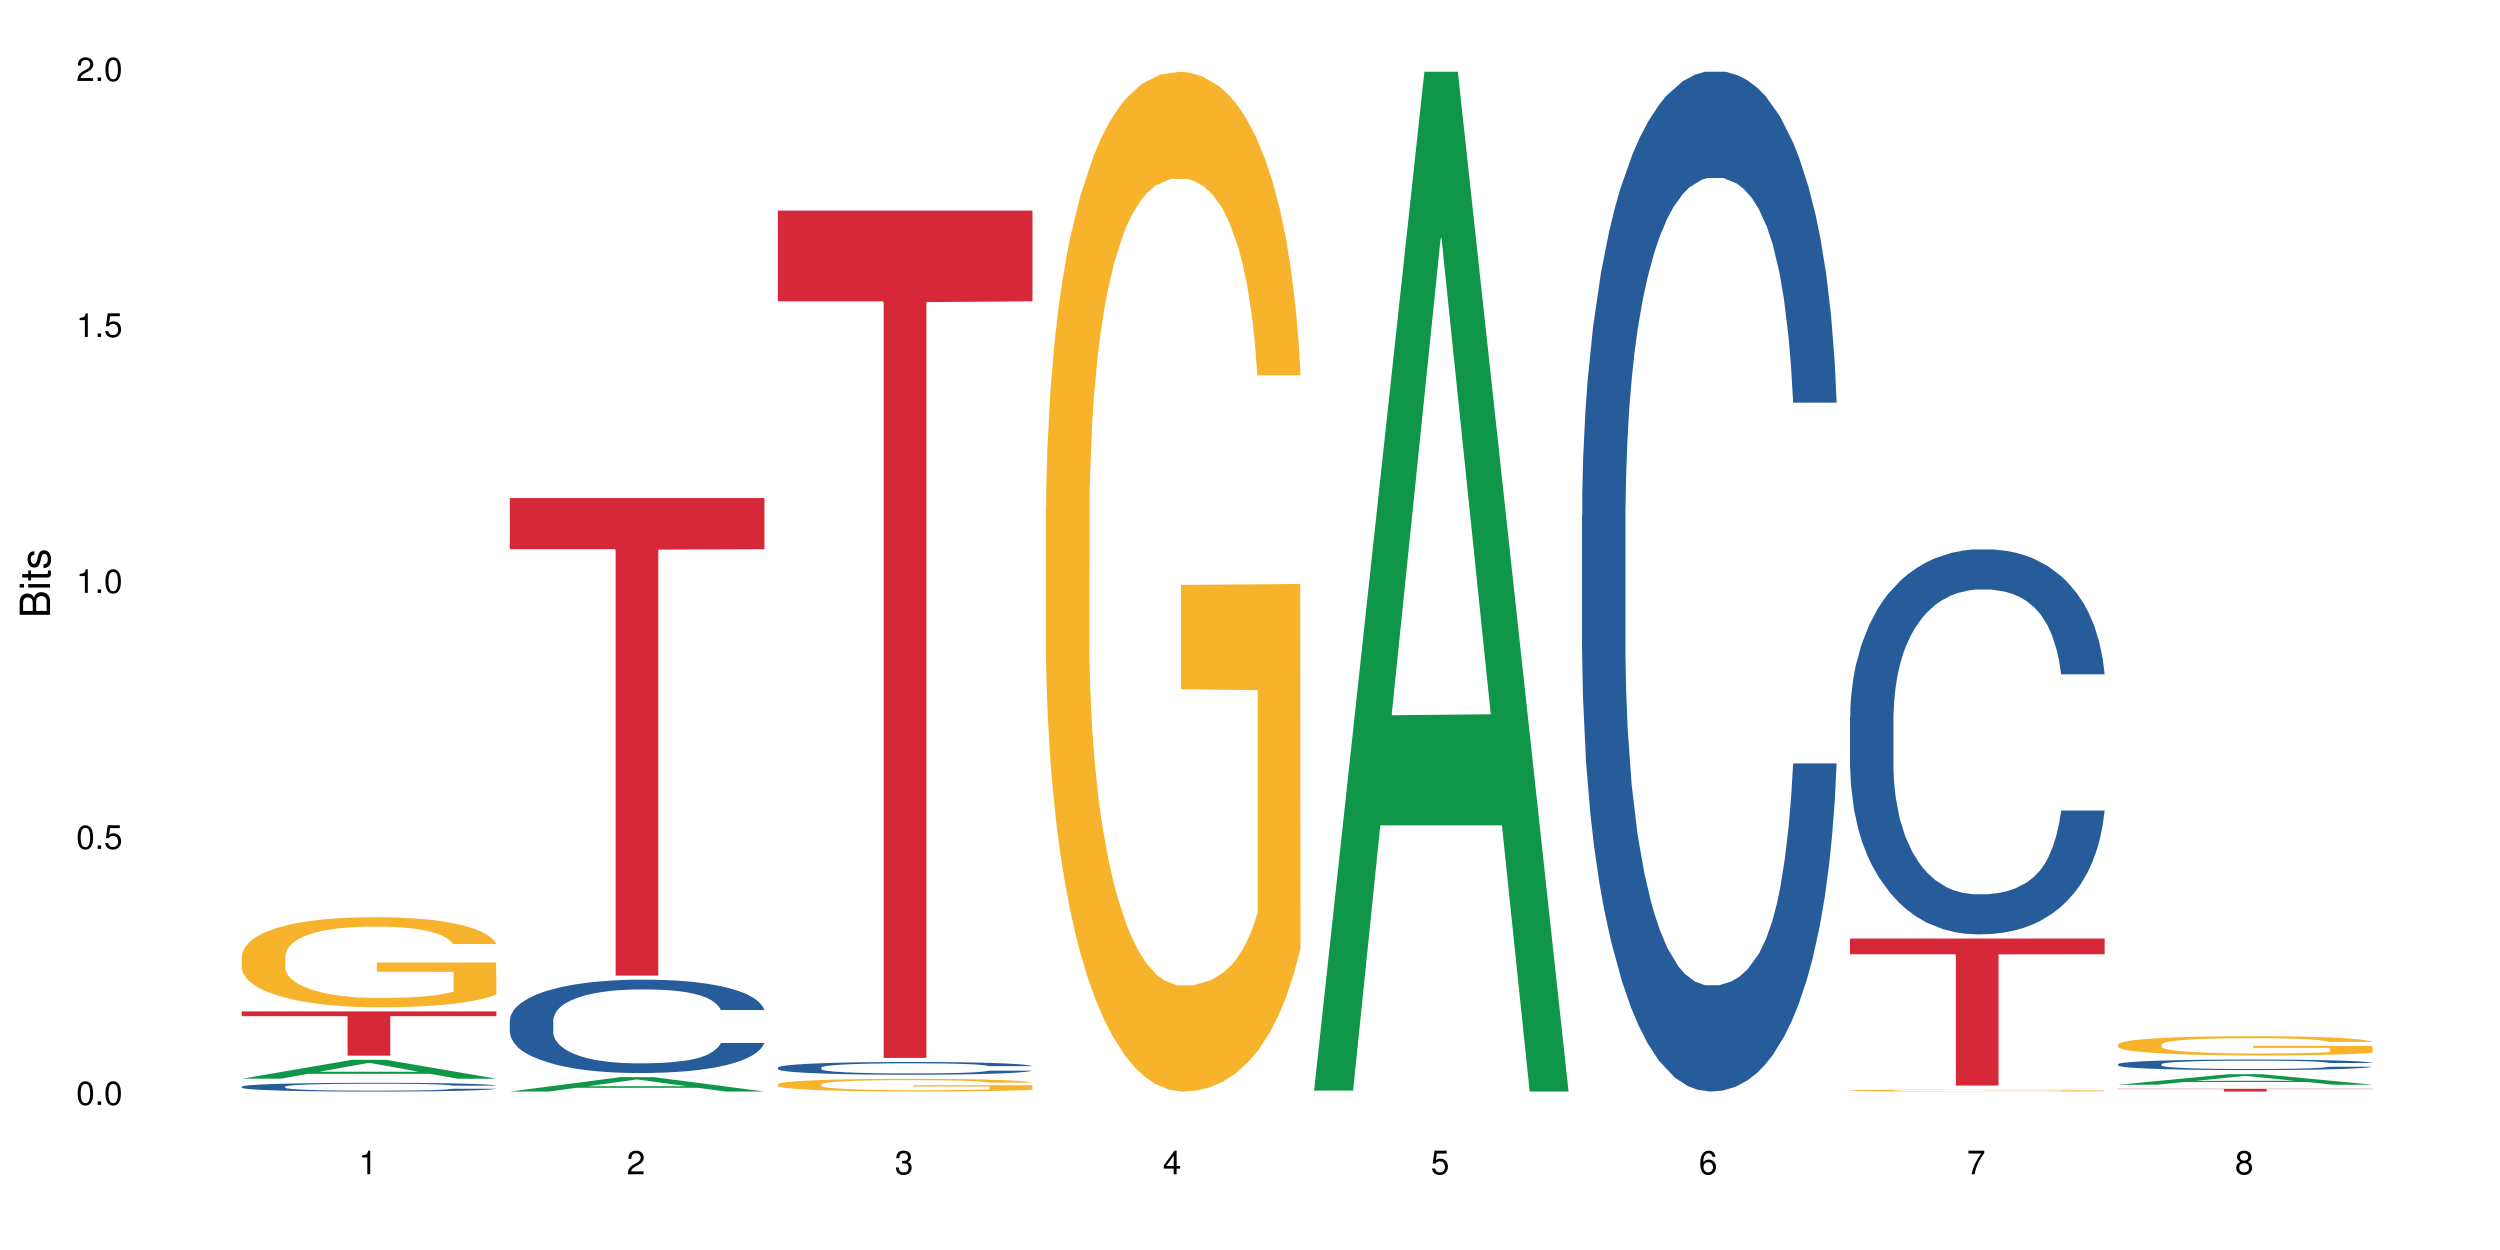 <?xml version="1.0" encoding="UTF-8"?>
<svg xmlns="http://www.w3.org/2000/svg" xmlns:xlink="http://www.w3.org/1999/xlink" width="720pt" height="360pt" viewBox="0 0 720 360" version="1.1">
<defs>
<g>
<symbol overflow="visible" id="glyph0-0">
<path style="stroke:none;" d=""/>
</symbol>
<symbol overflow="visible" id="glyph0-1">
<path style="stroke:none;" d="M 2.641 -6.797 C 2 -6.797 1.422 -6.531 1.078 -6.047 C 0.641 -5.453 0.406 -4.547 0.406 -3.297 C 0.406 -1 1.188 0.219 2.641 0.219 C 4.078 0.219 4.859 -1 4.859 -3.234 C 4.859 -4.562 4.656 -5.438 4.203 -6.047 C 3.844 -6.531 3.281 -6.797 2.641 -6.797 Z M 2.641 -6.047 C 3.547 -6.047 4 -5.125 4 -3.312 C 4 -1.375 3.562 -0.484 2.625 -0.484 C 1.734 -0.484 1.281 -1.422 1.281 -3.281 C 1.281 -5.141 1.734 -6.047 2.641 -6.047 Z M 2.641 -6.047 "/>
</symbol>
<symbol overflow="visible" id="glyph0-2">
<path style="stroke:none;" d="M 1.828 -1 L 0.828 -1 L 0.828 0 L 1.828 0 Z M 1.828 -1 "/>
</symbol>
<symbol overflow="visible" id="glyph0-3">
<path style="stroke:none;" d="M 4.562 -6.797 L 1.062 -6.797 L 0.547 -3.094 L 1.328 -3.094 C 1.719 -3.562 2.047 -3.734 2.578 -3.734 C 3.484 -3.734 4.062 -3.109 4.062 -2.094 C 4.062 -1.125 3.484 -0.531 2.578 -0.531 C 1.828 -0.531 1.375 -0.906 1.188 -1.672 L 0.328 -1.672 C 0.453 -1.109 0.547 -0.844 0.75 -0.594 C 1.125 -0.078 1.828 0.219 2.594 0.219 C 3.969 0.219 4.922 -0.781 4.922 -2.219 C 4.922 -3.562 4.031 -4.484 2.719 -4.484 C 2.25 -4.484 1.859 -4.359 1.469 -4.062 L 1.734 -5.969 L 4.562 -5.969 Z M 4.562 -6.797 "/>
</symbol>
<symbol overflow="visible" id="glyph0-4">
<path style="stroke:none;" d="M 2.484 -4.844 L 2.484 0 L 3.328 0 L 3.328 -6.797 L 2.766 -6.797 C 2.469 -5.75 2.281 -5.609 0.984 -5.453 L 0.984 -4.844 Z M 2.484 -4.844 "/>
</symbol>
<symbol overflow="visible" id="glyph0-5">
<path style="stroke:none;" d="M 4.859 -0.828 L 1.281 -0.828 C 1.359 -1.391 1.672 -1.75 2.5 -2.234 L 3.469 -2.75 C 4.406 -3.266 4.906 -3.969 4.906 -4.812 C 4.906 -5.375 4.672 -5.906 4.266 -6.266 C 3.859 -6.625 3.375 -6.797 2.719 -6.797 C 1.859 -6.797 1.219 -6.5 0.844 -5.922 C 0.609 -5.562 0.5 -5.125 0.484 -4.438 L 1.328 -4.438 C 1.359 -4.906 1.406 -5.188 1.531 -5.406 C 1.75 -5.812 2.188 -6.062 2.703 -6.062 C 3.469 -6.062 4.031 -5.516 4.031 -4.781 C 4.031 -4.25 3.719 -3.797 3.125 -3.438 L 2.234 -2.938 C 0.812 -2.141 0.406 -1.5 0.328 0 L 4.859 0 Z M 4.859 -0.828 "/>
</symbol>
<symbol overflow="visible" id="glyph0-6">
<path style="stroke:none;" d="M 2.125 -3.125 L 2.578 -3.125 C 3.516 -3.125 3.984 -2.703 3.984 -1.891 C 3.984 -1.031 3.469 -0.531 2.578 -0.531 C 1.656 -0.531 1.203 -0.984 1.156 -1.969 L 0.312 -1.969 C 0.344 -1.422 0.438 -1.078 0.609 -0.766 C 0.953 -0.109 1.625 0.219 2.547 0.219 C 3.953 0.219 4.859 -0.609 4.859 -1.906 C 4.859 -2.766 4.516 -3.25 3.703 -3.516 C 4.344 -3.766 4.656 -4.25 4.656 -4.938 C 4.656 -6.109 3.875 -6.797 2.578 -6.797 C 1.203 -6.797 0.484 -6.047 0.453 -4.609 L 1.297 -4.609 C 1.312 -5.016 1.344 -5.25 1.453 -5.453 C 1.641 -5.828 2.062 -6.062 2.594 -6.062 C 3.344 -6.062 3.797 -5.625 3.797 -4.906 C 3.797 -4.422 3.609 -4.141 3.25 -3.984 C 3.016 -3.891 2.719 -3.844 2.125 -3.844 Z M 2.125 -3.125 "/>
</symbol>
<symbol overflow="visible" id="glyph0-7">
<path style="stroke:none;" d="M 3.141 -1.625 L 3.141 0 L 3.984 0 L 3.984 -1.625 L 4.984 -1.625 L 4.984 -2.391 L 3.984 -2.391 L 3.984 -6.797 L 3.359 -6.797 L 0.266 -2.516 L 0.266 -1.625 Z M 3.141 -2.391 L 1 -2.391 L 3.141 -5.359 Z M 3.141 -2.391 "/>
</symbol>
<symbol overflow="visible" id="glyph0-8">
<path style="stroke:none;" d="M 4.781 -5.031 C 4.609 -6.141 3.891 -6.797 2.844 -6.797 C 2.094 -6.797 1.422 -6.438 1.031 -5.828 C 0.609 -5.172 0.406 -4.344 0.406 -3.094 C 0.406 -1.953 0.578 -1.234 0.984 -0.625 C 1.359 -0.078 1.953 0.219 2.703 0.219 C 3.984 0.219 4.922 -0.734 4.922 -2.078 C 4.922 -3.344 4.062 -4.234 2.844 -4.234 C 2.172 -4.234 1.641 -3.969 1.281 -3.469 C 1.281 -5.125 1.828 -6.047 2.797 -6.047 C 3.391 -6.047 3.797 -5.672 3.938 -5.031 Z M 2.734 -3.484 C 3.547 -3.484 4.062 -2.922 4.062 -2 C 4.062 -1.156 3.484 -0.531 2.703 -0.531 C 1.922 -0.531 1.328 -1.188 1.328 -2.047 C 1.328 -2.891 1.906 -3.484 2.734 -3.484 Z M 2.734 -3.484 "/>
</symbol>
<symbol overflow="visible" id="glyph0-9">
<path style="stroke:none;" d="M 4.984 -6.797 L 0.438 -6.797 L 0.438 -5.969 L 4.109 -5.969 C 2.5 -3.656 1.828 -2.234 1.328 0 L 2.219 0 C 2.594 -2.172 3.453 -4.047 4.984 -6.094 Z M 4.984 -6.797 "/>
</symbol>
<symbol overflow="visible" id="glyph0-10">
<path style="stroke:none;" d="M 3.75 -3.578 C 4.453 -4 4.688 -4.344 4.688 -4.984 C 4.688 -6.047 3.844 -6.797 2.641 -6.797 C 1.438 -6.797 0.594 -6.047 0.594 -4.984 C 0.594 -4.359 0.828 -4.016 1.516 -3.578 C 0.734 -3.203 0.359 -2.641 0.359 -1.891 C 0.359 -0.641 1.297 0.219 2.641 0.219 C 3.984 0.219 4.922 -0.641 4.922 -1.875 C 4.922 -2.641 4.531 -3.203 3.75 -3.578 Z M 2.641 -6.047 C 3.359 -6.047 3.812 -5.625 3.812 -4.969 C 3.812 -4.344 3.344 -3.922 2.641 -3.922 C 1.922 -3.922 1.453 -4.344 1.453 -4.984 C 1.453 -5.625 1.922 -6.047 2.641 -6.047 Z M 2.641 -3.203 C 3.484 -3.203 4.062 -2.672 4.062 -1.875 C 4.062 -1.062 3.484 -0.531 2.625 -0.531 C 1.797 -0.531 1.219 -1.078 1.219 -1.875 C 1.219 -2.672 1.797 -3.203 2.641 -3.203 Z M 2.641 -3.203 "/>
</symbol>
<symbol overflow="visible" id="glyph1-0">
<path style="stroke:none;" d=""/>
</symbol>
<symbol overflow="visible" id="glyph1-1">
<path style="stroke:none;" d="M 0 -0.953 L 0 -4.891 C 0 -5.719 -0.234 -6.344 -0.734 -6.797 C -1.188 -7.234 -1.812 -7.469 -2.5 -7.469 C -3.547 -7.469 -4.188 -7 -4.625 -5.875 C -4.984 -6.672 -5.641 -7.094 -6.531 -7.094 C -7.156 -7.094 -7.734 -6.859 -8.141 -6.391 C -8.562 -5.938 -8.75 -5.344 -8.75 -4.5 L -8.75 -0.953 Z M -4.984 -2.062 L -7.766 -2.062 L -7.766 -4.219 C -7.766 -4.844 -7.688 -5.203 -7.453 -5.5 C -7.219 -5.812 -6.859 -5.969 -6.375 -5.969 C -5.906 -5.969 -5.531 -5.812 -5.297 -5.5 C -5.062 -5.203 -4.984 -4.844 -4.984 -4.219 Z M -0.984 -2.062 L -4 -2.062 L -4 -4.781 C -4 -5.328 -3.859 -5.688 -3.578 -5.953 C -3.297 -6.219 -2.922 -6.359 -2.484 -6.359 C -2.062 -6.359 -1.688 -6.219 -1.406 -5.953 C -1.109 -5.688 -0.984 -5.328 -0.984 -4.781 Z M -0.984 -2.062 "/>
</symbol>
<symbol overflow="visible" id="glyph1-2">
<path style="stroke:none;" d="M -6.281 -1.797 L -6.281 -0.797 L 0 -0.797 L 0 -1.797 Z M -8.75 -1.797 L -8.75 -0.797 L -7.484 -0.797 L -7.484 -1.797 Z M -8.75 -1.797 "/>
</symbol>
<symbol overflow="visible" id="glyph1-3">
<path style="stroke:none;" d="M -6.281 -3.047 L -6.281 -2.016 L -8.016 -2.016 L -8.016 -1.016 L -6.281 -1.016 L -6.281 -0.172 L -5.469 -0.172 L -5.469 -1.016 L -0.719 -1.016 C -0.078 -1.016 0.281 -1.453 0.281 -2.234 C 0.281 -2.469 0.25 -2.719 0.188 -3.047 L -0.641 -3.047 C -0.609 -2.922 -0.594 -2.766 -0.594 -2.562 C -0.594 -2.141 -0.719 -2.016 -1.156 -2.016 L -5.469 -2.016 L -5.469 -3.047 Z M -6.281 -3.047 "/>
</symbol>
<symbol overflow="visible" id="glyph1-4">
<path style="stroke:none;" d="M -4.531 -5.25 C -5.766 -5.25 -6.469 -4.422 -6.469 -2.969 C -6.469 -1.516 -5.719 -0.562 -4.547 -0.562 C -3.562 -0.562 -3.094 -1.062 -2.734 -2.562 L -2.516 -3.484 C -2.344 -4.188 -2.094 -4.469 -1.625 -4.469 C -1.047 -4.469 -0.641 -3.875 -0.641 -3 C -0.641 -2.453 -0.797 -2 -1.062 -1.75 C -1.25 -1.594 -1.422 -1.531 -1.875 -1.469 L -1.875 -0.406 C -0.422 -0.453 0.281 -1.266 0.281 -2.922 C 0.281 -4.5 -0.5 -5.516 -1.719 -5.516 C -2.656 -5.516 -3.172 -4.984 -3.469 -3.734 L -3.703 -2.766 C -3.891 -1.953 -4.156 -1.609 -4.594 -1.609 C -5.172 -1.609 -5.547 -2.125 -5.547 -2.938 C -5.547 -3.75 -5.203 -4.172 -4.531 -4.203 Z M -4.531 -5.25 "/>
</symbol>
</g>
</defs>
<g id="surface108517">
<rect x="0" y="0" width="720" height="360" style="fill:rgb(100%,100%,100%);fill-opacity:1;stroke:none;"/>
<path style=" stroke:none;fill-rule:nonzero;fill:rgb(6.275%,58.824%,28.235%);fill-opacity:1;" d="M 69.629 310.664 L 69.707 310.66 L 101.441 305.219 L 111.078 305.219 L 142.965 310.672 L 131.762 310.672 L 123.77 309.246 L 88.746 309.246 L 80.91 310.664 L 69.629 310.664 L 92.117 308.66 L 120.559 308.652 L 106.375 306.109 L 106.219 306.105 L 106.062 306.121 L 92.039 308.652 L 92.117 308.66 Z M 69.629 310.664 "/>
<path style=" stroke:none;fill-rule:nonzero;fill:rgb(14.51%,36.078%,60%);fill-opacity:1;" d="M 69.629 312.945 L 69.719 312.945 L 69.719 312.891 L 69.988 312.801 L 70.613 312.691 L 71.238 312.613 L 72.848 312.48 L 75.086 312.348 L 77.41 312.246 L 79.109 312.188 L 80.629 312.141 L 84.117 312.055 L 86.355 312.012 L 88.77 311.973 L 91.719 311.934 L 93.867 311.91 L 98.695 311.871 L 102.273 311.855 L 105.047 311.848 L 111.039 311.848 L 114.613 311.859 L 117.207 311.871 L 120.07 311.887 L 122.484 311.91 L 126.688 311.961 L 130.445 312.023 L 132.145 312.062 L 134.828 312.133 L 136.883 312.203 L 138.316 312.262 L 139.926 312.348 L 141.355 312.449 L 142.43 312.57 L 142.965 312.668 L 130.445 312.668 L 129.82 312.574 L 129.102 312.504 L 127.762 312.41 L 126.422 312.344 L 124.543 312.277 L 122.844 312.23 L 120.516 312.188 L 118.461 312.16 L 116.312 312.141 L 114.258 312.125 L 110.32 312.113 L 105.762 312.113 L 104.062 312.117 L 100.574 312.137 L 98.695 312.152 L 96.012 312.184 L 94.133 312.215 L 91.898 312.258 L 90.379 312.301 L 88.5 312.359 L 87.16 312.41 L 85.637 312.488 L 84.742 312.547 L 83.938 312.609 L 83.223 312.688 L 82.688 312.766 L 82.328 312.852 L 82.148 312.934 L 82.148 313.293 L 82.328 313.375 L 82.777 313.473 L 83.938 313.613 L 85.637 313.734 L 87.605 313.832 L 89.484 313.902 L 90.559 313.934 L 91.988 313.969 L 94.223 314.016 L 97.445 314.062 L 99.32 314.082 L 102.184 314.098 L 105.137 314.109 L 109.07 314.109 L 112.559 314.098 L 114.883 314.086 L 117.297 314.07 L 120.605 314.031 L 122.664 313.992 L 124.453 313.949 L 125.793 313.906 L 126.688 313.867 L 128.031 313.797 L 129.102 313.719 L 129.906 313.637 L 130.445 313.559 L 142.965 313.559 L 142.43 313.652 L 141.625 313.742 L 140.82 313.809 L 139.566 313.891 L 138.137 313.961 L 136.078 314.043 L 134.379 314.094 L 132.145 314.152 L 130.086 314.195 L 127.852 314.234 L 124.543 314.281 L 122.395 314.305 L 120.07 314.324 L 117.297 314.344 L 113.809 314.359 L 110.055 314.367 L 106.566 314.371 L 102.809 314.367 L 100.035 314.355 L 96.371 314.336 L 91.809 314.293 L 88.5 314.25 L 85.906 314.207 L 83.672 314.16 L 81.168 314.098 L 77.945 313.996 L 75.98 313.918 L 74.637 313.855 L 73.117 313.766 L 72.043 313.684 L 70.793 313.555 L 69.898 313.391 L 69.629 313.266 Z M 69.629 312.945 "/>
<path style=" stroke:none;fill-rule:nonzero;fill:rgb(96.863%,70.196%,16.863%);fill-opacity:1;" d="M 69.629 275.27 L 69.719 275.246 L 69.719 274.773 L 70.078 273.707 L 70.973 272.234 L 72.133 271.027 L 73.387 270.078 L 74.191 269.582 L 75.531 268.867 L 76.695 268.348 L 79.645 267.281 L 83.402 266.285 L 85.461 265.859 L 87.785 265.453 L 91.094 265.004 L 92.613 264.84 L 97.266 264.461 L 102.543 264.223 L 108.355 264.152 L 111.039 264.176 L 114.703 264.27 L 119.711 264.531 L 122.574 264.766 L 124.809 265.004 L 127.137 265.312 L 129.996 265.785 L 132.68 266.355 L 134.828 266.926 L 136.973 267.637 L 138.762 268.395 L 140.281 269.223 L 141.625 270.219 L 142.43 271.051 L 142.965 271.879 L 130.535 271.879 L 129.82 271.051 L 129.016 270.41 L 127.672 269.629 L 126.332 269.059 L 124.988 268.609 L 122.484 267.992 L 120.34 267.613 L 117.656 267.281 L 115.062 267.066 L 112.109 266.926 L 110.32 266.879 L 105.582 266.879 L 101.289 267.043 L 98.785 267.234 L 96.996 267.422 L 94.492 267.777 L 92.973 268.062 L 92.078 268.254 L 89.395 268.988 L 87.605 269.652 L 86.621 270.102 L 85.371 270.812 L 84.477 271.453 L 83.492 272.402 L 82.953 273.113 L 82.238 274.723 L 82.148 278.992 L 82.418 279.895 L 82.953 280.863 L 83.672 281.719 L 84.742 282.617 L 85.816 283.305 L 87.695 284.23 L 89.305 284.848 L 90.559 285.25 L 92.973 285.891 L 93.957 286.105 L 96.281 286.531 L 98.695 286.863 L 101.648 287.148 L 103.883 287.289 L 107.461 287.406 L 112.02 287.406 L 117.387 287.266 L 120.785 287.074 L 123.109 286.887 L 124.633 286.719 L 126.508 286.461 L 127.852 286.223 L 129.102 285.961 L 130.625 285.559 L 130.625 279.895 L 108.535 279.867 L 108.535 277.215 L 142.875 277.191 L 142.965 286.461 L 141.086 287.098 L 138.762 287.715 L 136.527 288.191 L 134.199 288.594 L 130.891 289.043 L 128.207 289.328 L 124.094 289.66 L 120.34 289.875 L 116.402 290.016 L 112.914 290.086 L 108.801 290.109 L 105.137 290.062 L 101.199 289.922 L 98.07 289.73 L 95.207 289.492 L 92.344 289.188 L 88.77 288.688 L 86.441 288.285 L 84.027 287.785 L 81.613 287.195 L 79.469 286.555 L 78.035 286.055 L 76.605 285.488 L 75.086 284.777 L 73.652 283.969 L 72.582 283.234 L 71.598 282.406 L 70.883 281.625 L 70.164 280.555 L 69.809 279.703 L 69.629 278.969 Z M 69.629 275.27 "/>
<path style=" stroke:none;fill-rule:nonzero;fill:rgb(83.922%,15.686%,22.353%);fill-opacity:1;" d="M 69.629 291.289 L 142.965 291.289 L 142.965 292.656 L 112.402 292.668 L 112.402 304.039 L 100.105 304.039 L 100.105 292.68 L 99.926 292.656 L 69.629 292.656 Z M 69.629 291.289 "/>
<path style=" stroke:none;fill-rule:nonzero;fill:rgb(6.275%,58.824%,28.235%);fill-opacity:1;" d="M 146.824 314.367 L 146.902 314.363 L 178.637 310.215 L 188.273 310.215 L 220.16 314.371 L 208.957 314.371 L 200.965 313.285 L 165.941 313.285 L 158.109 314.367 L 146.824 314.367 L 169.312 312.836 L 197.754 312.832 L 183.57 310.895 L 183.414 310.891 L 183.258 310.902 L 169.234 312.832 L 169.312 312.836 Z M 146.824 314.367 "/>
<path style=" stroke:none;fill-rule:nonzero;fill:rgb(14.51%,36.078%,60%);fill-opacity:1;" d="M 146.824 293.855 L 146.914 293.828 L 146.914 293.238 L 147.184 292.309 L 147.809 291.129 L 148.434 290.316 L 150.043 288.867 L 152.281 287.469 L 154.605 286.387 L 156.305 285.746 L 157.824 285.258 L 161.312 284.348 L 163.551 283.883 L 165.965 283.465 L 168.914 283.047 L 171.062 282.801 L 175.891 282.406 L 179.469 282.234 L 182.242 282.16 L 188.234 282.16 L 191.812 282.258 L 194.406 282.383 L 197.266 282.578 L 199.68 282.801 L 203.883 283.34 L 207.641 284.027 L 209.34 284.422 L 212.023 285.184 L 214.078 285.918 L 215.512 286.559 L 217.121 287.469 L 218.551 288.574 L 219.625 289.824 L 220.16 290.883 L 207.641 290.883 L 207.016 289.898 L 206.301 289.137 L 204.957 288.129 L 203.617 287.418 L 201.738 286.707 L 200.039 286.238 L 197.715 285.773 L 195.656 285.477 L 193.512 285.258 L 191.453 285.109 L 187.52 284.961 L 182.957 284.961 L 181.258 285.012 L 177.77 285.207 L 175.891 285.379 L 173.207 285.723 L 171.332 286.043 L 169.094 286.535 L 167.574 286.953 L 165.695 287.59 L 164.355 288.156 L 162.836 288.965 L 161.941 289.578 L 161.137 290.27 L 160.418 291.078 L 159.883 291.938 L 159.523 292.848 L 159.348 293.73 L 159.348 297.539 L 159.523 298.422 L 159.973 299.453 L 161.137 300.953 L 162.836 302.254 L 164.801 303.289 L 166.68 304.023 L 167.754 304.367 L 169.184 304.762 L 171.418 305.254 L 174.641 305.742 L 176.516 305.941 L 179.379 306.137 L 182.332 306.234 L 186.266 306.234 L 189.754 306.137 L 192.078 306.016 L 194.492 305.816 L 197.805 305.398 L 199.859 305.008 L 201.648 304.539 L 202.988 304.074 L 203.883 303.68 L 205.227 302.918 L 206.301 302.082 L 207.105 301.223 L 207.641 300.387 L 220.16 300.387 L 219.625 301.371 L 218.82 302.328 L 218.016 303.043 L 216.762 303.902 L 215.332 304.664 L 213.273 305.523 L 211.574 306.086 L 209.34 306.703 L 207.281 307.168 L 205.047 307.586 L 201.738 308.078 L 199.59 308.324 L 197.266 308.543 L 194.492 308.742 L 191.004 308.914 L 187.25 309.012 L 183.762 309.035 L 180.004 308.984 L 177.234 308.887 L 173.566 308.668 L 169.004 308.227 L 165.695 307.758 L 163.102 307.293 L 160.867 306.801 L 158.363 306.137 L 155.145 305.055 L 153.176 304.219 L 151.832 303.531 L 150.312 302.574 L 149.238 301.715 L 147.988 300.34 L 147.094 298.594 L 146.824 297.246 Z M 146.824 293.855 "/>
<path style=" stroke:none;fill-rule:nonzero;fill:rgb(83.922%,15.686%,22.353%);fill-opacity:1;" d="M 146.824 143.441 L 220.16 143.441 L 220.16 158.164 L 189.598 158.293 L 189.598 280.98 L 177.301 280.98 L 177.301 158.422 L 177.121 158.164 L 146.824 158.164 Z M 146.824 143.441 "/>
<path style=" stroke:none;fill-rule:nonzero;fill:rgb(14.51%,36.078%,60%);fill-opacity:1;" d="M 224.02 307.449 L 224.109 307.449 L 224.109 307.367 L 224.379 307.238 L 225.004 307.078 L 225.633 306.969 L 227.242 306.77 L 229.477 306.578 L 231.801 306.43 L 233.5 306.344 L 235.023 306.277 L 238.508 306.152 L 240.746 306.09 L 243.16 306.031 L 246.113 305.977 L 248.258 305.941 L 253.086 305.887 L 256.664 305.863 L 259.438 305.855 L 265.43 305.855 L 269.008 305.867 L 271.602 305.887 L 274.461 305.91 L 276.875 305.941 L 281.082 306.016 L 284.836 306.109 L 286.535 306.164 L 289.219 306.266 L 291.277 306.367 L 292.707 306.453 L 294.316 306.578 L 295.746 306.73 L 296.82 306.902 L 297.355 307.047 L 284.836 307.047 L 284.211 306.91 L 283.496 306.809 L 282.152 306.668 L 280.812 306.57 L 278.934 306.477 L 277.234 306.41 L 274.91 306.348 L 272.852 306.309 L 270.707 306.277 L 268.648 306.258 L 264.715 306.238 L 260.152 306.238 L 258.453 306.242 L 254.965 306.27 L 253.086 306.293 L 250.406 306.34 L 248.527 306.383 L 246.289 306.453 L 244.77 306.508 L 242.891 306.594 L 241.551 306.672 L 240.031 306.785 L 239.137 306.867 L 238.332 306.961 L 237.613 307.07 L 237.078 307.188 L 236.723 307.312 L 236.543 307.434 L 236.543 307.953 L 236.723 308.074 L 237.168 308.215 L 238.332 308.418 L 240.031 308.598 L 241.996 308.738 L 243.875 308.84 L 244.949 308.887 L 246.379 308.938 L 248.617 309.008 L 251.836 309.074 L 253.715 309.102 L 256.574 309.129 L 259.527 309.141 L 263.461 309.141 L 266.949 309.129 L 269.273 309.109 L 271.691 309.082 L 275 309.027 L 277.055 308.973 L 278.844 308.91 L 280.188 308.844 L 281.082 308.793 L 282.422 308.688 L 283.496 308.574 L 284.301 308.457 L 284.836 308.344 L 297.355 308.344 L 296.82 308.477 L 296.016 308.609 L 295.211 308.703 L 293.957 308.82 L 292.527 308.926 L 290.473 309.043 L 288.773 309.121 L 286.535 309.203 L 284.48 309.27 L 282.242 309.324 L 278.934 309.391 L 276.789 309.426 L 274.461 309.457 L 271.691 309.484 L 268.203 309.508 L 264.445 309.52 L 260.957 309.523 L 257.203 309.516 L 254.43 309.504 L 250.762 309.473 L 246.199 309.414 L 242.891 309.348 L 240.297 309.285 L 238.062 309.219 L 235.559 309.129 L 232.34 308.98 L 230.371 308.867 L 229.031 308.773 L 227.508 308.641 L 226.438 308.523 L 225.184 308.336 L 224.289 308.098 L 224.02 307.914 Z M 224.02 307.449 "/>
<path style=" stroke:none;fill-rule:nonzero;fill:rgb(96.863%,70.196%,16.863%);fill-opacity:1;" d="M 224.02 312.273 L 224.109 312.27 L 224.109 312.203 L 224.469 312.051 L 225.363 311.844 L 226.523 311.676 L 227.777 311.539 L 228.582 311.469 L 229.926 311.367 L 231.086 311.297 L 234.039 311.145 L 237.793 311.004 L 239.852 310.945 L 242.176 310.887 L 245.484 310.824 L 247.004 310.801 L 251.656 310.746 L 256.934 310.711 L 262.746 310.703 L 265.43 310.707 L 269.098 310.719 L 274.105 310.758 L 276.965 310.789 L 279.203 310.824 L 281.527 310.867 L 284.391 310.934 L 287.074 311.016 L 289.219 311.094 L 291.367 311.195 L 293.152 311.301 L 294.676 311.418 L 296.016 311.559 L 296.82 311.676 L 297.355 311.793 L 284.926 311.793 L 284.211 311.676 L 283.406 311.586 L 282.062 311.477 L 280.723 311.395 L 279.383 311.332 L 276.875 311.246 L 274.73 311.191 L 272.047 311.145 L 269.453 311.113 L 266.504 311.094 L 264.715 311.086 L 259.973 311.086 L 255.68 311.109 L 253.176 311.137 L 251.387 311.164 L 248.883 311.215 L 247.363 311.254 L 246.469 311.281 L 243.785 311.387 L 241.996 311.48 L 241.016 311.543 L 239.762 311.645 L 238.867 311.734 L 237.883 311.867 L 237.348 311.969 L 236.633 312.195 L 236.543 312.801 L 236.809 312.926 L 237.348 313.062 L 238.062 313.184 L 239.137 313.312 L 240.207 313.41 L 242.086 313.539 L 243.695 313.629 L 244.949 313.684 L 247.363 313.773 L 248.348 313.805 L 250.672 313.863 L 253.086 313.91 L 256.039 313.953 L 258.273 313.973 L 261.852 313.988 L 266.414 313.988 L 271.777 313.969 L 275.176 313.941 L 277.504 313.914 L 279.023 313.891 L 280.902 313.855 L 282.242 313.82 L 283.496 313.785 L 285.016 313.727 L 285.016 312.926 L 262.926 312.922 L 262.926 312.547 L 297.27 312.543 L 297.355 313.855 L 295.48 313.945 L 293.152 314.031 L 290.918 314.098 L 288.594 314.156 L 285.285 314.219 L 282.602 314.262 L 278.488 314.309 L 274.73 314.336 L 270.797 314.355 L 267.309 314.367 L 263.195 314.371 L 259.527 314.363 L 255.59 314.344 L 252.461 314.316 L 249.598 314.285 L 246.738 314.238 L 243.16 314.168 L 240.836 314.113 L 238.422 314.043 L 236.004 313.957 L 233.859 313.867 L 232.43 313.797 L 230.996 313.719 L 229.477 313.617 L 228.047 313.504 L 226.973 313.398 L 225.988 313.281 L 225.273 313.172 L 224.559 313.02 L 224.199 312.898 L 224.02 312.797 Z M 224.02 312.273 "/>
<path style=" stroke:none;fill-rule:nonzero;fill:rgb(83.922%,15.686%,22.353%);fill-opacity:1;" d="M 224.02 60.66 L 297.355 60.66 L 297.355 86.777 L 266.793 87.008 L 266.793 304.676 L 254.496 304.676 L 254.496 87.238 L 254.316 86.777 L 224.02 86.777 Z M 224.02 60.66 "/>
<path style=" stroke:none;fill-rule:nonzero;fill:rgb(96.863%,70.196%,16.863%);fill-opacity:1;" d="M 301.219 146.461 L 301.305 146.191 L 301.305 140.828 L 301.664 128.758 L 302.559 112.129 L 303.723 98.449 L 304.973 87.719 L 305.777 82.086 L 307.121 74.039 L 308.281 68.141 L 311.234 56.07 L 314.988 44.805 L 317.047 39.977 L 319.371 35.414 L 322.68 30.32 L 324.203 28.441 L 328.852 24.148 L 334.129 21.469 L 339.941 20.664 L 342.625 20.93 L 346.293 22.004 L 351.301 24.953 L 354.164 27.637 L 356.398 30.32 L 358.723 33.805 L 361.586 39.172 L 364.27 45.609 L 366.414 52.047 L 368.562 60.094 L 370.352 68.676 L 371.871 78.062 L 373.211 89.328 L 374.016 98.715 L 374.555 108.105 L 362.121 108.105 L 361.406 98.715 L 360.602 91.477 L 359.262 82.625 L 357.918 76.188 L 356.578 71.09 L 354.074 64.117 L 351.926 59.824 L 349.242 56.07 L 346.648 53.656 L 343.699 52.047 L 341.91 51.508 L 337.168 51.508 L 332.875 53.387 L 330.371 55.531 L 328.586 57.68 L 326.078 61.703 L 324.559 64.922 L 323.664 67.066 L 320.98 75.383 L 319.195 82.891 L 318.211 87.988 L 316.957 96.035 L 316.062 103.277 L 315.078 114.004 L 314.543 122.051 L 313.828 140.293 L 313.738 188.574 L 314.008 198.766 L 314.543 209.762 L 315.258 219.418 L 316.332 229.609 L 317.406 237.391 L 319.281 247.852 L 320.895 254.824 L 322.145 259.383 L 324.559 266.625 L 325.543 269.039 L 327.867 273.867 L 330.285 277.625 L 333.234 280.844 L 335.469 282.453 L 339.047 283.793 L 343.609 283.793 L 348.977 282.184 L 352.375 280.039 L 354.699 277.891 L 356.219 276.016 L 358.098 273.062 L 359.438 270.383 L 360.691 267.43 L 362.211 262.871 L 362.211 198.766 L 340.121 198.496 L 340.121 168.457 L 374.465 168.188 L 374.555 273.062 L 372.676 280.305 L 370.352 287.281 L 368.113 292.645 L 365.789 297.203 L 362.48 302.301 L 359.797 305.52 L 355.684 309.273 L 351.926 311.688 L 347.992 313.297 L 344.504 314.102 L 340.391 314.371 L 336.723 313.836 L 332.789 312.227 L 329.656 310.078 L 326.797 307.398 L 323.934 303.91 L 320.355 298.277 L 318.031 293.719 L 315.617 288.086 L 313.203 281.379 L 311.055 274.137 L 309.625 268.504 L 308.191 262.066 L 306.672 254.02 L 305.242 244.898 L 304.168 236.586 L 303.184 227.195 L 302.469 218.344 L 301.754 206.277 L 301.395 196.621 L 301.219 188.305 Z M 301.219 146.461 "/>
<path style=" stroke:none;fill-rule:nonzero;fill:rgb(6.275%,58.824%,28.235%);fill-opacity:1;" d="M 378.414 314.094 L 378.492 313.82 L 410.223 20.664 L 419.859 20.664 L 451.75 314.371 L 440.547 314.371 L 432.555 237.703 L 397.531 237.703 L 389.695 314.094 L 378.414 314.094 L 400.898 205.988 L 429.34 205.711 L 415.16 68.648 L 415.004 68.375 L 414.848 69.199 L 400.82 205.711 L 400.898 205.988 Z M 378.414 314.094 "/>
<path style=" stroke:none;fill-rule:nonzero;fill:rgb(14.51%,36.078%,60%);fill-opacity:1;" d="M 455.609 148.457 L 455.699 148.188 L 455.699 141.742 L 455.965 131.543 L 456.594 118.656 L 457.219 109.797 L 458.828 93.957 L 461.066 78.652 L 463.391 66.84 L 465.09 59.859 L 466.609 54.492 L 470.098 44.559 L 472.332 39.457 L 474.746 34.891 L 477.699 30.328 L 479.848 27.645 L 484.676 23.348 L 488.254 21.469 L 491.023 20.664 L 497.016 20.664 L 500.594 21.738 L 503.188 23.078 L 506.051 25.227 L 508.465 27.645 L 512.668 33.551 L 516.426 41.066 L 518.125 45.363 L 520.805 53.684 L 522.863 61.738 L 524.293 68.719 L 525.906 78.652 L 527.336 90.734 L 528.41 104.426 L 528.945 115.969 L 516.426 115.969 L 515.797 105.23 L 515.082 96.91 L 513.742 85.902 L 512.398 78.117 L 510.523 70.332 L 508.824 65.23 L 506.496 60.129 L 504.441 56.906 L 502.293 54.492 L 500.238 52.879 L 496.301 51.27 L 491.742 51.27 L 490.043 51.805 L 486.555 53.953 L 484.676 55.832 L 481.992 59.59 L 480.113 63.082 L 477.879 68.449 L 476.359 73.016 L 474.48 79.996 L 473.137 86.172 L 471.617 95.031 L 470.723 101.742 L 469.918 109.258 L 469.203 118.117 L 468.668 127.516 L 468.309 137.449 L 468.129 147.113 L 468.129 188.727 L 468.309 198.391 L 468.758 209.668 L 469.918 226.043 L 471.617 240.273 L 473.586 251.547 L 475.465 259.602 L 476.535 263.359 L 477.969 267.656 L 480.203 273.027 L 483.422 278.395 L 485.301 280.543 L 488.164 282.691 L 491.113 283.766 L 495.051 283.766 L 498.539 282.691 L 500.863 281.348 L 503.277 279.199 L 506.586 274.637 L 508.645 270.34 L 510.434 265.242 L 511.773 260.141 L 512.668 255.844 L 514.008 247.52 L 515.082 238.395 L 515.887 228.996 L 516.426 219.867 L 528.945 219.867 L 528.41 230.609 L 527.605 241.078 L 526.797 248.863 L 525.547 258.262 L 524.117 266.582 L 522.059 275.98 L 520.359 282.152 L 518.125 288.867 L 516.066 293.969 L 513.832 298.531 L 510.523 303.898 L 508.375 306.586 L 506.051 309 L 503.277 311.148 L 499.789 313.027 L 496.035 314.102 L 492.547 314.371 L 488.789 313.832 L 486.016 312.762 L 482.352 310.344 L 477.789 305.512 L 474.48 300.41 L 471.887 295.309 L 469.648 289.941 L 467.145 282.691 L 463.926 270.879 L 461.957 261.75 L 460.617 254.234 L 459.098 243.762 L 458.023 234.367 L 456.773 219.332 L 455.879 200.27 L 455.609 185.504 Z M 455.609 148.457 "/>
<path style=" stroke:none;fill-rule:nonzero;fill:rgb(14.51%,36.078%,60%);fill-opacity:1;" d="M 532.805 206.477 L 532.895 206.375 L 532.895 203.945 L 533.164 200.094 L 533.789 195.227 L 534.414 191.883 L 536.023 185.902 L 538.262 180.129 L 540.586 175.668 L 542.285 173.031 L 543.805 171.008 L 547.293 167.258 L 549.527 165.332 L 551.945 163.609 L 554.895 161.887 L 557.043 160.871 L 561.871 159.25 L 565.449 158.539 L 568.223 158.238 L 574.215 158.238 L 577.789 158.641 L 580.383 159.148 L 583.246 159.961 L 585.66 160.871 L 589.863 163.102 L 593.621 165.938 L 595.32 167.559 L 598.004 170.703 L 600.059 173.742 L 601.492 176.379 L 603.102 180.129 L 604.531 184.688 L 605.605 189.855 L 606.141 194.215 L 593.621 194.215 L 592.996 190.16 L 592.277 187.02 L 590.938 182.863 L 589.598 179.926 L 587.719 176.984 L 586.02 175.059 L 583.691 173.133 L 581.637 171.918 L 579.488 171.008 L 577.434 170.398 L 573.496 169.789 L 568.938 169.789 L 567.238 169.992 L 563.75 170.805 L 561.871 171.512 L 559.188 172.934 L 557.309 174.25 L 555.074 176.277 L 553.555 178 L 551.676 180.633 L 550.336 182.965 L 548.812 186.309 L 547.918 188.844 L 547.113 191.68 L 546.398 195.023 L 545.863 198.574 L 545.504 202.32 L 545.324 205.969 L 545.324 221.68 L 545.504 225.328 L 545.953 229.586 L 547.113 235.766 L 548.812 241.137 L 550.781 245.395 L 552.66 248.434 L 553.734 249.855 L 555.164 251.477 L 557.398 253.504 L 560.617 255.527 L 562.496 256.34 L 565.359 257.152 L 568.309 257.555 L 572.246 257.555 L 575.734 257.152 L 578.059 256.645 L 580.473 255.832 L 583.781 254.109 L 585.84 252.488 L 587.629 250.562 L 588.969 248.637 L 589.863 247.016 L 591.207 243.875 L 592.277 240.43 L 593.082 236.883 L 593.621 233.438 L 606.141 233.438 L 605.605 237.488 L 604.801 241.441 L 603.996 244.383 L 602.742 247.93 L 601.312 251.07 L 599.254 254.617 L 597.555 256.949 L 595.32 259.48 L 593.262 261.406 L 591.027 263.129 L 587.719 265.156 L 585.57 266.172 L 583.246 267.082 L 580.473 267.895 L 576.984 268.602 L 573.23 269.008 L 569.742 269.109 L 565.984 268.906 L 563.211 268.5 L 559.547 267.59 L 554.984 265.766 L 551.676 263.84 L 549.082 261.914 L 546.848 259.887 L 544.344 257.152 L 541.121 252.691 L 539.156 249.246 L 537.812 246.406 L 536.293 242.457 L 535.219 238.91 L 533.969 233.234 L 533.074 226.039 L 532.805 220.465 Z M 532.805 206.477 "/>
<path style=" stroke:none;fill-rule:nonzero;fill:rgb(96.863%,70.196%,16.863%);fill-opacity:1;" d="M 532.805 314.059 L 532.895 314.055 L 532.895 314.047 L 533.254 314.023 L 534.145 313.992 L 535.309 313.969 L 536.562 313.945 L 537.367 313.938 L 538.707 313.922 L 539.871 313.91 L 542.82 313.887 L 546.578 313.867 L 548.637 313.859 L 550.961 313.848 L 554.27 313.84 L 555.789 313.836 L 560.441 313.828 L 565.715 313.824 L 571.531 313.82 L 574.215 313.82 L 577.879 313.824 L 582.887 313.828 L 585.75 313.836 L 587.984 313.84 L 590.312 313.848 L 593.172 313.855 L 595.855 313.867 L 598.004 313.879 L 600.148 313.895 L 601.938 313.91 L 603.457 313.93 L 604.801 313.949 L 605.605 313.969 L 606.141 313.984 L 593.711 313.984 L 592.996 313.969 L 592.188 313.953 L 590.848 313.938 L 589.508 313.926 L 588.164 313.914 L 585.66 313.902 L 583.516 313.895 L 580.832 313.887 L 578.238 313.883 L 575.285 313.879 L 568.758 313.879 L 564.465 313.883 L 561.961 313.887 L 560.172 313.891 L 557.668 313.898 L 556.148 313.902 L 555.254 313.91 L 552.57 313.922 L 550.781 313.938 L 549.797 313.949 L 548.547 313.961 L 547.652 313.977 L 546.668 313.996 L 546.129 314.012 L 545.414 314.047 L 545.324 314.137 L 545.594 314.156 L 546.129 314.176 L 546.848 314.191 L 547.918 314.211 L 548.992 314.227 L 550.871 314.246 L 552.48 314.258 L 553.734 314.27 L 556.148 314.281 L 557.133 314.285 L 559.457 314.297 L 561.871 314.301 L 564.824 314.309 L 567.059 314.312 L 575.195 314.312 L 580.562 314.309 L 583.961 314.305 L 586.285 314.301 L 587.809 314.301 L 589.684 314.293 L 591.027 314.289 L 592.277 314.281 L 593.801 314.273 L 593.801 314.156 L 571.707 314.152 L 571.707 314.098 L 606.051 314.098 L 606.141 314.293 L 604.262 314.309 L 601.938 314.32 L 599.703 314.328 L 597.375 314.34 L 594.066 314.348 L 591.383 314.355 L 587.27 314.359 L 583.516 314.367 L 579.578 314.367 L 576.09 314.371 L 568.309 314.371 L 564.375 314.367 L 561.246 314.363 L 558.383 314.359 L 555.52 314.352 L 551.945 314.34 L 549.617 314.332 L 544.789 314.309 L 542.645 314.297 L 541.211 314.285 L 539.781 314.273 L 538.262 314.258 L 536.828 314.242 L 535.758 314.227 L 534.773 314.207 L 534.059 314.191 L 533.34 314.168 L 532.984 314.152 L 532.805 314.137 Z M 532.805 314.059 "/>
<path style=" stroke:none;fill-rule:nonzero;fill:rgb(83.922%,15.686%,22.353%);fill-opacity:1;" d="M 532.805 270.289 L 606.141 270.289 L 606.141 274.824 L 575.578 274.863 L 575.578 312.641 L 563.281 312.641 L 563.281 274.902 L 563.102 274.824 L 532.805 274.824 Z M 532.805 270.289 "/>
<path style=" stroke:none;fill-rule:nonzero;fill:rgb(6.275%,58.824%,28.235%);fill-opacity:1;" d="M 610 312.398 L 610.078 312.395 L 641.812 309.367 L 651.449 309.367 L 683.336 312.402 L 672.133 312.402 L 664.141 311.609 L 629.117 311.609 L 621.285 312.398 L 610 312.398 L 632.488 311.281 L 660.93 311.277 L 646.746 309.863 L 646.59 309.859 L 646.434 309.867 L 632.41 311.277 L 632.488 311.281 Z M 610 312.398 "/>
<path style=" stroke:none;fill-rule:nonzero;fill:rgb(14.51%,36.078%,60%);fill-opacity:1;" d="M 610 306.473 L 610.09 306.469 L 610.09 306.402 L 610.359 306.297 L 610.984 306.164 L 611.609 306.074 L 613.219 305.91 L 615.457 305.75 L 617.781 305.629 L 619.48 305.555 L 621 305.5 L 624.488 305.398 L 626.727 305.344 L 629.141 305.297 L 632.09 305.25 L 634.238 305.223 L 639.066 305.18 L 642.645 305.16 L 645.418 305.152 L 651.41 305.152 L 654.988 305.164 L 657.578 305.176 L 660.441 305.199 L 662.855 305.223 L 667.059 305.285 L 670.816 305.363 L 672.516 305.406 L 675.199 305.492 L 677.254 305.574 L 678.688 305.648 L 680.297 305.75 L 681.727 305.875 L 682.801 306.016 L 683.336 306.137 L 670.816 306.137 L 670.191 306.023 L 669.477 305.938 L 668.133 305.824 L 666.793 305.746 L 664.914 305.664 L 663.215 305.613 L 660.891 305.559 L 658.832 305.527 L 656.688 305.5 L 654.629 305.484 L 650.695 305.469 L 646.133 305.469 L 644.434 305.473 L 640.945 305.496 L 639.066 305.516 L 636.383 305.555 L 634.508 305.59 L 632.27 305.645 L 630.75 305.691 L 628.871 305.766 L 627.531 305.828 L 626.008 305.918 L 625.117 305.988 L 624.309 306.066 L 623.594 306.16 L 623.059 306.254 L 622.699 306.359 L 622.523 306.457 L 622.523 306.887 L 622.699 306.988 L 623.148 307.105 L 624.309 307.273 L 626.008 307.422 L 627.977 307.535 L 629.855 307.621 L 630.93 307.66 L 632.359 307.703 L 634.594 307.758 L 637.816 307.816 L 639.691 307.836 L 642.555 307.859 L 645.508 307.871 L 649.441 307.871 L 652.93 307.859 L 655.254 307.844 L 657.668 307.824 L 660.977 307.777 L 663.035 307.73 L 664.824 307.68 L 666.164 307.625 L 667.059 307.582 L 668.402 307.496 L 669.477 307.402 L 670.281 307.305 L 670.816 307.211 L 683.336 307.211 L 682.801 307.32 L 681.996 307.43 L 681.191 307.508 L 679.938 307.605 L 678.508 307.691 L 676.449 307.789 L 674.75 307.852 L 672.516 307.922 L 670.457 307.977 L 668.223 308.023 L 664.914 308.078 L 662.766 308.105 L 660.441 308.129 L 657.668 308.152 L 654.18 308.172 L 650.426 308.184 L 646.938 308.188 L 643.18 308.18 L 640.41 308.168 L 636.742 308.145 L 632.18 308.094 L 628.871 308.043 L 626.277 307.988 L 624.043 307.934 L 621.539 307.859 L 618.316 307.738 L 616.352 307.641 L 615.008 307.566 L 613.488 307.457 L 612.414 307.359 L 611.164 307.203 L 610.27 307.008 L 610 306.855 Z M 610 306.473 "/>
<path style=" stroke:none;fill-rule:nonzero;fill:rgb(96.863%,70.196%,16.863%);fill-opacity:1;" d="M 610 300.797 L 610.09 300.793 L 610.09 300.691 L 610.449 300.461 L 611.344 300.148 L 612.504 299.891 L 613.758 299.688 L 614.562 299.582 L 615.902 299.43 L 617.066 299.316 L 620.016 299.09 L 623.773 298.875 L 625.832 298.785 L 628.156 298.699 L 631.465 298.602 L 632.984 298.566 L 637.637 298.484 L 642.914 298.434 L 648.727 298.418 L 651.41 298.426 L 655.074 298.445 L 660.086 298.5 L 662.945 298.551 L 665.184 298.602 L 667.508 298.668 L 670.367 298.77 L 673.051 298.891 L 675.199 299.012 L 677.344 299.164 L 679.133 299.328 L 680.652 299.504 L 681.996 299.719 L 682.801 299.895 L 683.336 300.07 L 670.906 300.07 L 670.191 299.895 L 669.387 299.758 L 668.043 299.59 L 666.703 299.469 L 665.359 299.371 L 662.855 299.242 L 660.711 299.16 L 658.027 299.09 L 655.434 299.043 L 652.48 299.012 L 650.695 299.004 L 645.953 299.004 L 641.66 299.039 L 639.156 299.078 L 637.367 299.117 L 634.863 299.195 L 633.344 299.254 L 632.449 299.297 L 629.766 299.453 L 627.977 299.594 L 626.992 299.691 L 625.742 299.844 L 624.848 299.98 L 623.863 300.184 L 623.328 300.336 L 622.609 300.68 L 622.523 301.594 L 622.789 301.785 L 623.328 301.992 L 624.043 302.176 L 625.117 302.371 L 626.188 302.516 L 628.066 302.715 L 629.676 302.848 L 630.93 302.934 L 633.344 303.07 L 634.328 303.113 L 636.652 303.207 L 639.066 303.277 L 642.02 303.34 L 644.254 303.367 L 647.832 303.395 L 652.395 303.395 L 657.758 303.363 L 661.156 303.324 L 663.484 303.281 L 665.004 303.246 L 666.883 303.191 L 668.223 303.141 L 669.477 303.086 L 670.996 303 L 670.996 301.785 L 648.906 301.781 L 648.906 301.215 L 683.246 301.207 L 683.336 303.191 L 681.457 303.328 L 679.133 303.461 L 676.898 303.562 L 674.574 303.648 L 671.262 303.742 L 668.582 303.805 L 664.465 303.875 L 660.711 303.922 L 656.773 303.953 L 653.285 303.969 L 649.172 303.973 L 645.508 303.961 L 641.57 303.93 L 638.441 303.891 L 635.578 303.84 L 632.719 303.773 L 629.141 303.668 L 626.816 303.582 L 624.398 303.477 L 621.984 303.348 L 619.84 303.211 L 618.406 303.105 L 616.977 302.984 L 615.457 302.832 L 614.027 302.66 L 612.953 302.5 L 611.969 302.324 L 611.254 302.156 L 610.539 301.93 L 610.18 301.746 L 610 301.59 Z M 610 300.797 "/>
<path style=" stroke:none;fill-rule:nonzero;fill:rgb(83.922%,15.686%,22.353%);fill-opacity:1;" d="M 610 313.582 L 683.336 313.582 L 683.336 313.664 L 652.773 313.664 L 652.773 314.371 L 640.477 314.371 L 640.477 313.668 L 640.297 313.664 L 610 313.664 Z M 610 313.582 "/>
<g style="fill:rgb(0%,0%,0%);fill-opacity:1;">
  <use xlink:href="#glyph0-1" x="21.957" y="318.198"/>
  <use xlink:href="#glyph0-2" x="27.291" y="318.198"/>
  <use xlink:href="#glyph0-1" x="29.958" y="318.198"/>
</g>
<g style="fill:rgb(0%,0%,0%);fill-opacity:1;">
  <use xlink:href="#glyph0-1" x="21.957" y="244.476"/>
  <use xlink:href="#glyph0-2" x="27.291" y="244.476"/>
  <use xlink:href="#glyph0-3" x="29.958" y="244.476"/>
</g>
<g style="fill:rgb(0%,0%,0%);fill-opacity:1;">
  <use xlink:href="#glyph0-4" x="21.957" y="170.753"/>
  <use xlink:href="#glyph0-2" x="27.291" y="170.753"/>
  <use xlink:href="#glyph0-1" x="29.958" y="170.753"/>
</g>
<g style="fill:rgb(0%,0%,0%);fill-opacity:1;">
  <use xlink:href="#glyph0-4" x="21.957" y="97.034"/>
  <use xlink:href="#glyph0-2" x="27.291" y="97.034"/>
  <use xlink:href="#glyph0-3" x="29.958" y="97.034"/>
</g>
<g style="fill:rgb(0%,0%,0%);fill-opacity:1;">
  <use xlink:href="#glyph0-5" x="21.957" y="23.312"/>
  <use xlink:href="#glyph0-2" x="27.291" y="23.312"/>
  <use xlink:href="#glyph0-1" x="29.958" y="23.312"/>
</g>
<g style="fill:rgb(0%,0%,0%);fill-opacity:1;">
  <use xlink:href="#glyph0-4" x="103.297" y="338.19"/>
</g>
<g style="fill:rgb(0%,0%,0%);fill-opacity:1;">
  <use xlink:href="#glyph0-5" x="180.492" y="338.19"/>
</g>
<g style="fill:rgb(0%,0%,0%);fill-opacity:1;">
  <use xlink:href="#glyph0-6" x="257.688" y="338.19"/>
</g>
<g style="fill:rgb(0%,0%,0%);fill-opacity:1;">
  <use xlink:href="#glyph0-7" x="334.887" y="338.19"/>
</g>
<g style="fill:rgb(0%,0%,0%);fill-opacity:1;">
  <use xlink:href="#glyph0-3" x="412.082" y="338.19"/>
</g>
<g style="fill:rgb(0%,0%,0%);fill-opacity:1;">
  <use xlink:href="#glyph0-8" x="489.277" y="338.19"/>
</g>
<g style="fill:rgb(0%,0%,0%);fill-opacity:1;">
  <use xlink:href="#glyph0-9" x="566.473" y="338.19"/>
</g>
<g style="fill:rgb(0%,0%,0%);fill-opacity:1;">
  <use xlink:href="#glyph0-10" x="643.668" y="338.19"/>
</g>
<g style="fill:rgb(0%,0%,0%);fill-opacity:1;">
  <use xlink:href="#glyph1-1" x="14.412" y="178.016"/>
  <use xlink:href="#glyph1-2" x="14.412" y="170.012"/>
  <use xlink:href="#glyph1-3" x="14.412" y="167.348"/>
  <use xlink:href="#glyph1-4" x="14.412" y="164.012"/>
</g>
</g>
</svg>

